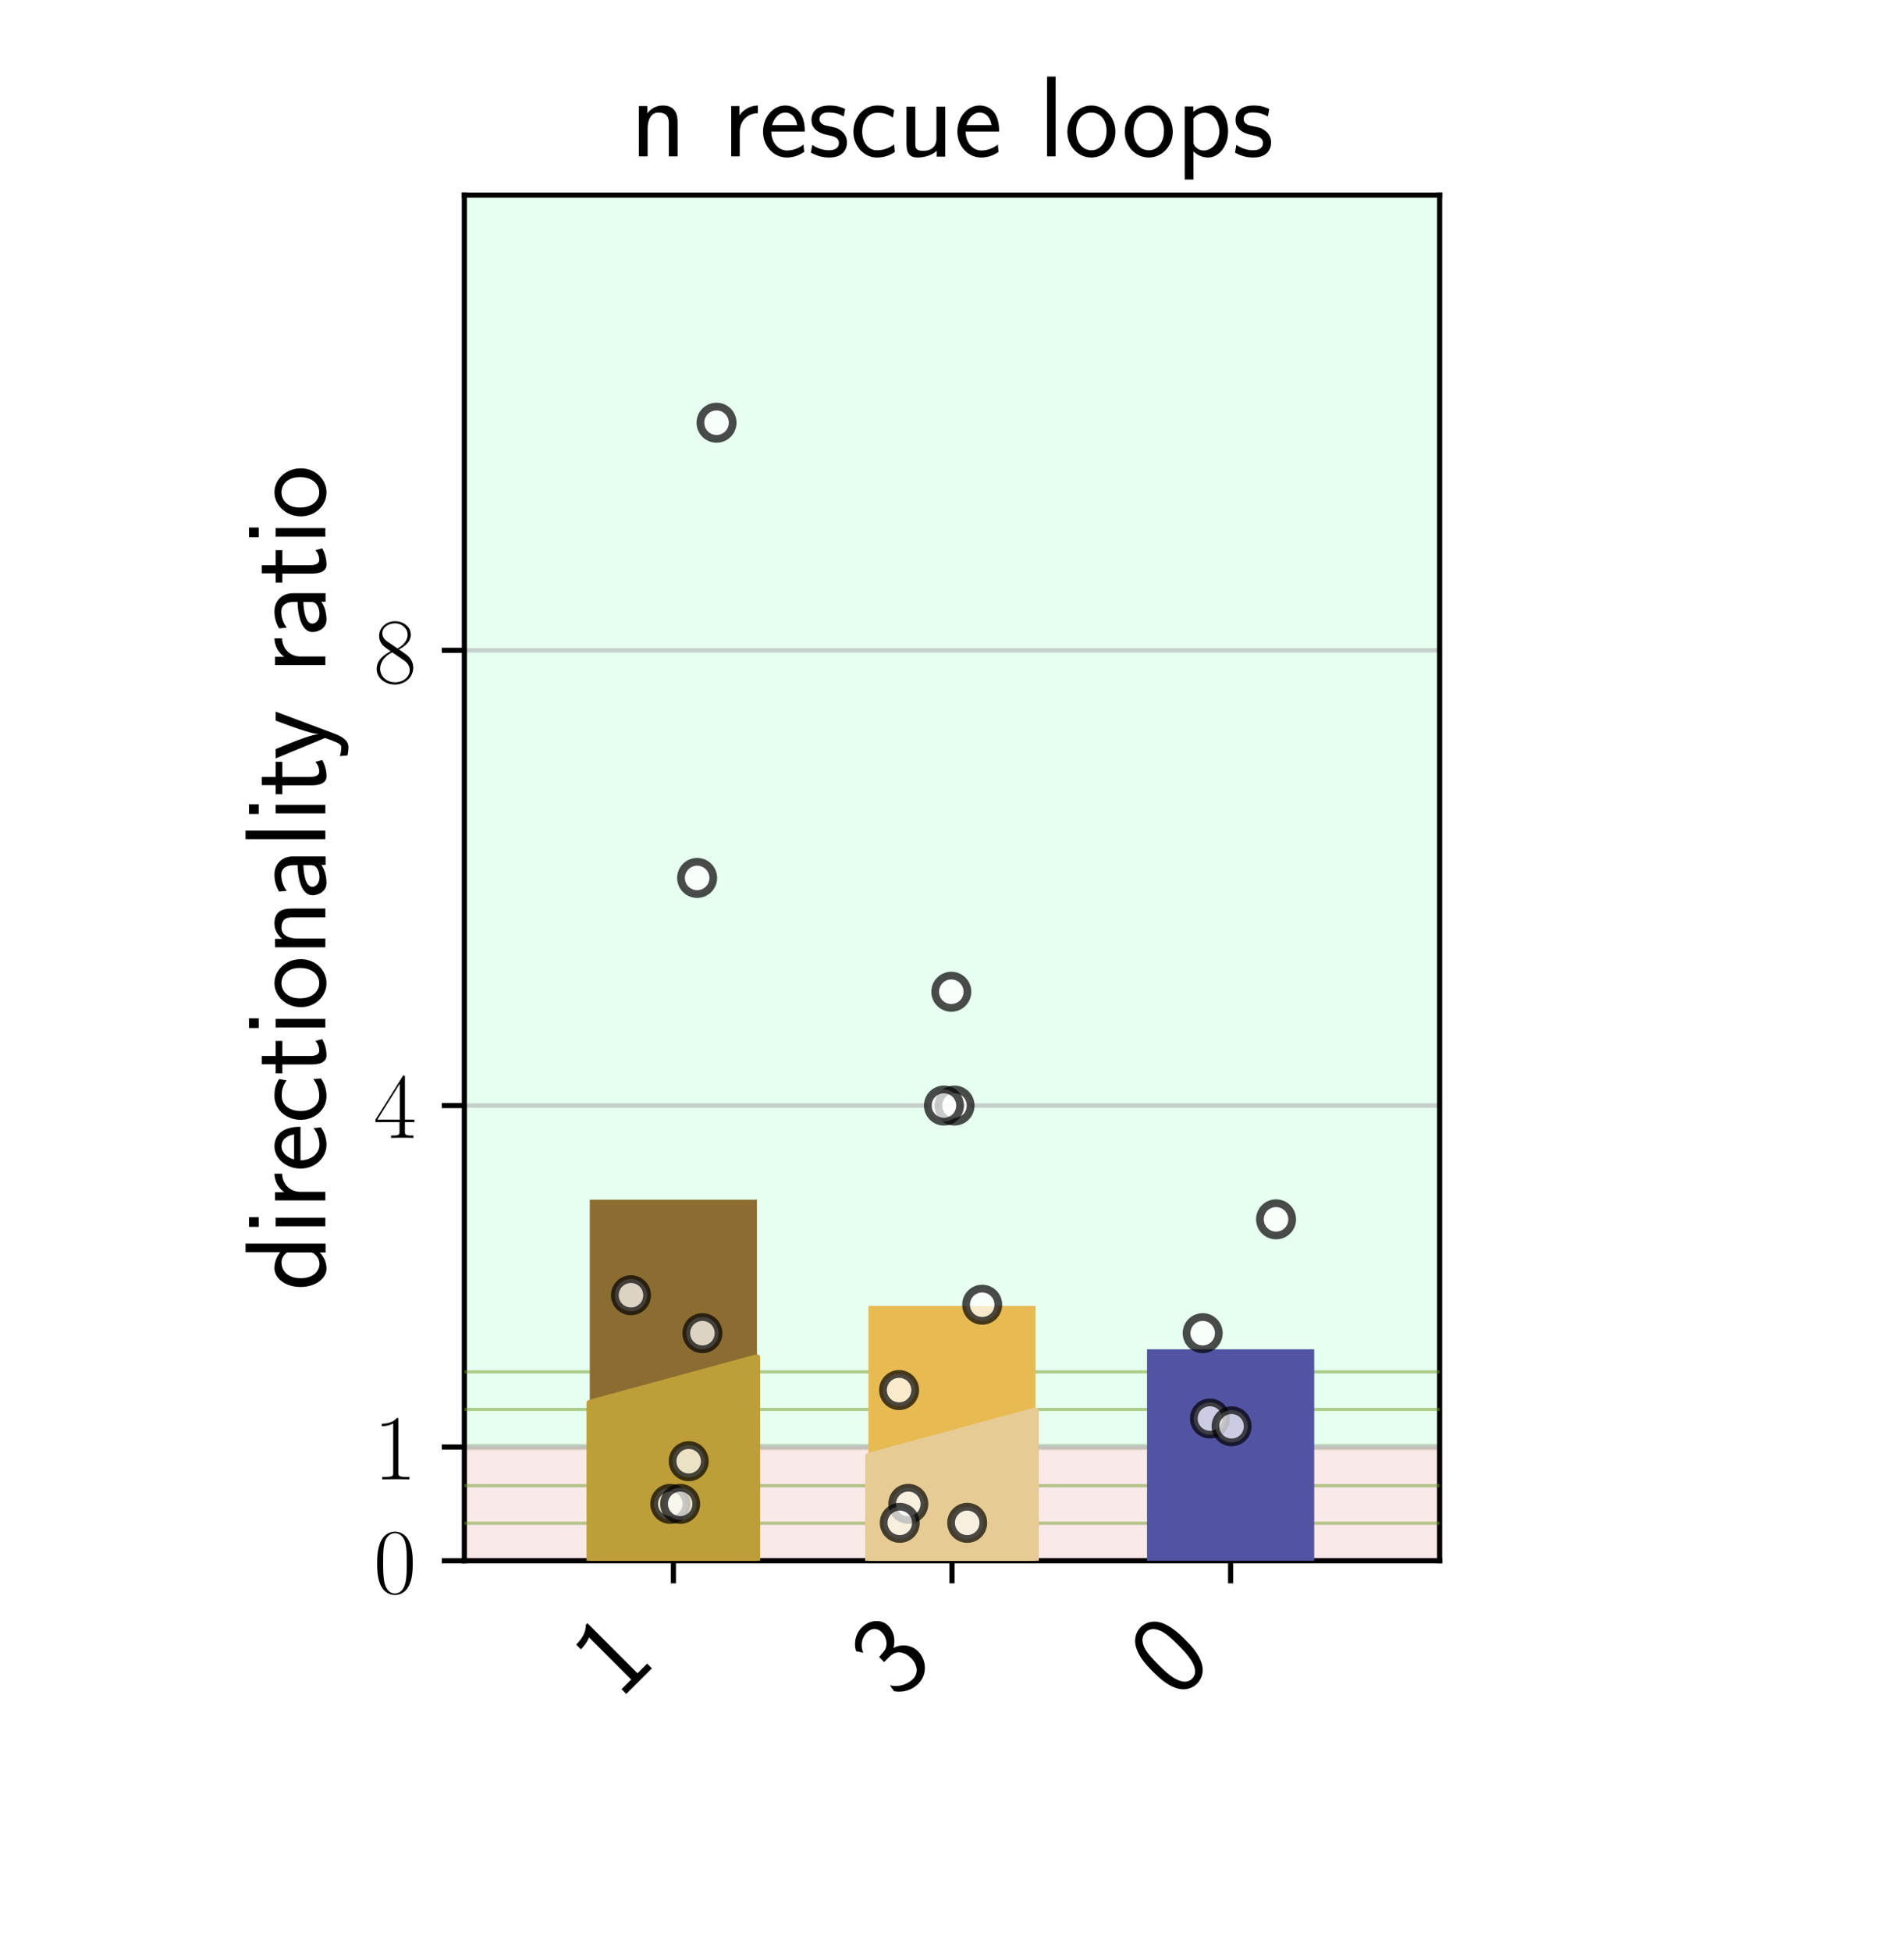 <?xml version="1.0" encoding="utf-8" standalone="no"?>
<!DOCTYPE svg PUBLIC "-//W3C//DTD SVG 1.1//EN"
  "http://www.w3.org/Graphics/SVG/1.1/DTD/svg11.dtd">
<!-- Created with matplotlib (https://matplotlib.org/) -->
<svg height="302.4pt" version="1.1" viewBox="0 0 295.2 302.4" width="295.2pt" xmlns="http://www.w3.org/2000/svg" xmlns:xlink="http://www.w3.org/1999/xlink">
 <defs>
  <style type="text/css">*{stroke-linecap:butt;stroke-linejoin:round;}</style>
 </defs>
 <g id="figure_1">
  <g id="patch_1">
   <path d="M 0 302.4 
L 295.2 302.4 
L 295.2 0 
L 0 0 
z
" style="fill:#ffffff;"/>
  </g>
  <g id="axes_1">
   <g id="patch_2">
    <path d="M 72 241.92 
L 223.2 241.92 
L 223.2 30.24 
L 72 30.24 
z
" style="fill:#ffffff;"/>
   </g>
   <g id="patch_3">
    <path clip-path="url(#p2569d16a79)" d="M 61.2 224.28 
L 223.2 224.28 
L 223.2 12.6 
L 61.2 12.6 
z
" style="fill:#01ff6b;opacity:0.1;stroke:#01ff6b;stroke-linejoin:miter;"/>
   </g>
   <g id="patch_4">
    <path clip-path="url(#p2569d16a79)" d="M 61.2 224.28 
L 223.2 224.28 
L 223.2 241.92 
L 61.2 241.92 
z
" style="fill:#c22121;opacity:0.1;stroke:#c22121;stroke-linejoin:miter;"/>
   </g>
   <g id="matplotlib.axis_1">
    <g id="xtick_1">
     <g id="line2d_1">
      <defs>
       <path d="M 0 0 
L 0 3.5 
" id="m1404664b1f" style="stroke:#000000;stroke-width:0.8;"/>
      </defs>
      <g>
       <use style="stroke:#000000;stroke-width:0.8;" x="104.4" xlink:href="#m1404664b1f" y="241.92"/>
      </g>
     </g>
     <g id="text_1">
      <!-- 1 -->
      <g transform="translate(95.971 263.688)rotate(-45)scale(0.18 -0.18)">
       <defs>
        <path d="M 28.406 67 
L 26.5 67 
C 21.094 61.703 14.797 60.969 8.406 60.797 
L 8.406 55 
C 11.297 55.094 16 55.297 20.703 57.391 
L 20.703 5.797 
L 8.906 5.797 
L 8.906 0 
L 40.203 0 
L 40.203 5.797 
L 28.406 5.797 
z
" id="CMSS17-49"/>
       </defs>
       <use transform="scale(0.996)" xlink:href="#CMSS17-49"/>
      </g>
     </g>
    </g>
    <g id="xtick_2">
     <g id="line2d_2">
      <g>
       <use style="stroke:#000000;stroke-width:0.8;" x="147.6" xlink:href="#m1404664b1f" y="241.92"/>
      </g>
     </g>
     <g id="text_2">
      <!-- 3 -->
      <g transform="translate(139.171 263.688)rotate(-45)scale(0.18 -0.18)">
       <defs>
        <path d="M 15.703 32.188 
L 22.5 32.188 
C 31.906 32.188 34.594 23.938 34.594 18.188 
C 34.594 10.344 30.203 4.188 23 4.188 
C 17.406 4.188 9.5 7.016 5 14.469 
C 4.297 10.938 4.297 10.734 3.906 8.328 
C 8.594 1.391 16.203 -2 23.203 -2 
C 34.594 -2 43 7.516 43 18.094 
C 43 26.047 37.5 32.688 30 35.188 
C 36 38.484 40.406 44.688 40.406 51.891 
C 40.406 60.297 32.703 67 23.297 67 
C 14.703 67 8 61.688 5.203 55.984 
C 5.906 54.984 7.703 52.094 8.594 50.594 
C 10.797 56.484 16.5 60.891 23.203 60.891 
C 28.797 60.891 32.5 57.188 32.5 51.891 
C 32.5 46.391 29 40.391 23.094 39 
C 22.703 39 16.5 38.391 15.703 38.297 
z
" id="CMSS17-51"/>
       </defs>
       <use transform="scale(0.996)" xlink:href="#CMSS17-51"/>
      </g>
     </g>
    </g>
    <g id="xtick_3">
     <g id="line2d_3">
      <g>
       <use style="stroke:#000000;stroke-width:0.8;" x="190.8" xlink:href="#m1404664b1f" y="241.92"/>
      </g>
     </g>
     <g id="text_3">
      <!-- 0 -->
      <g transform="translate(182.371 263.688)rotate(-45)scale(0.18 -0.18)">
       <defs>
        <path d="M 43.094 32.391 
C 43.094 38.109 43 48.75 38.906 56.984 
C 34.797 64.891 28.203 67 23.5 67 
C 16.703 67 10.906 62.984 7.906 56.578 
C 4.703 49.859 3.797 42.938 3.797 32.391 
C 3.797 25.172 4.094 16.344 7.703 8.609 
C 11.797 0.094 18.703 -2 23.406 -2 
C 29.594 -2 35.594 1.297 39 8.203 
C 42.5 15.438 43.094 23.359 43.094 32.391 
z
M 23.406 4.094 
C 15.797 4.094 13.5 12.828 12.797 15.734 
C 11.594 20.75 11.406 25.562 11.406 33.5 
C 11.406 39.719 11.406 46.75 13.297 52.266 
C 15.594 58.688 19.594 60.891 23.406 60.891 
C 30.797 60.891 33.203 53.469 34 50.859 
C 35.5 45.547 35.5 39.312 35.5 33.5 
C 35.5 24.156 35.5 4.094 23.406 4.094 
z
" id="CMSS17-48"/>
       </defs>
       <use transform="scale(0.996)" xlink:href="#CMSS17-48"/>
      </g>
     </g>
    </g>
   </g>
   <g id="matplotlib.axis_2">
    <g id="ytick_1">
     <g id="line2d_4">
      <path clip-path="url(#p2569d16a79)" d="M 72 241.92 
L 223.2 241.92 
" style="fill:none;stroke:#b0b0b0;stroke-linecap:square;stroke-opacity:0.6;stroke-width:0.7;"/>
     </g>
     <g id="line2d_5">
      <defs>
       <path d="M 0 0 
L -3.5 0 
" id="m01552927e4" style="stroke:#000000;stroke-width:0.8;"/>
      </defs>
      <g>
       <use style="stroke:#000000;stroke-width:0.8;" x="72" xlink:href="#m01552927e4" y="241.92"/>
      </g>
     </g>
     <g id="text_4">
      <!-- $\mathdefault{0}$ -->
      <g transform="translate(57.928 246.936)scale(0.145 -0.145)">
       <defs>
        <path d="M 42 31.844 
C 42 37.969 41.906 48.422 37.703 56.453 
C 34 63.484 28.094 66 22.906 66 
C 18.094 66 12 63.781 8.203 56.562 
C 4.203 49.016 3.797 39.672 3.797 31.844 
C 3.797 26.109 3.906 17.375 7 9.734 
C 11.297 -0.609 19 -2 22.906 -2 
C 27.5 -2 34.5 -0.109 38.594 9.438 
C 41.594 16.375 42 24.5 42 31.844 
z
M 22.906 -0.406 
C 16.5 -0.406 12.703 5.125 11.297 12.75 
C 10.203 18.688 10.203 27.328 10.203 32.953 
C 10.203 40.688 10.203 47.109 11.5 53.234 
C 13.406 61.781 19 64.391 22.906 64.391 
C 27 64.391 32.297 61.672 34.203 53.438 
C 35.5 47.719 35.594 40.984 35.594 32.953 
C 35.594 26.422 35.594 18.375 34.406 12.453 
C 32.297 1.5 26.406 -0.406 22.906 -0.406 
z
" id="CMR17-48"/>
       </defs>
       <use transform="scale(0.996)" xlink:href="#CMR17-48"/>
      </g>
     </g>
    </g>
    <g id="ytick_2">
     <g id="line2d_6">
      <path clip-path="url(#p2569d16a79)" d="M 72 224.28 
L 223.2 224.28 
" style="fill:none;stroke:#b0b0b0;stroke-linecap:square;stroke-opacity:0.6;stroke-width:0.7;"/>
     </g>
     <g id="line2d_7">
      <g>
       <use style="stroke:#000000;stroke-width:0.8;" x="72" xlink:href="#m01552927e4" y="224.28"/>
      </g>
     </g>
     <g id="text_5">
      <!-- $\mathdefault{1}$ -->
      <g transform="translate(57.928 229.296)scale(0.145 -0.145)">
       <defs>
        <path d="M 26.594 63.797 
C 26.594 65.891 26.5 66 25.094 66 
C 21.203 61.359 15.297 59.891 9.703 59.688 
C 9.406 59.688 8.906 59.688 8.797 59.5 
C 8.703 59.297 8.703 59.094 8.703 57 
C 11.797 57 17 57.594 21 59.984 
L 21 7.297 
C 21 3.797 20.797 2.594 12.203 2.594 
L 9.203 2.594 
L 9.203 0 
C 14 0.094 19 0.188 23.797 0.188 
C 28.594 0.188 33.594 0.094 38.406 0 
L 38.406 2.594 
L 35.406 2.594 
C 26.797 2.594 26.594 3.688 26.594 7.297 
z
" id="CMR17-49"/>
       </defs>
       <use transform="scale(0.996)" xlink:href="#CMR17-49"/>
      </g>
     </g>
    </g>
    <g id="ytick_3">
     <g id="line2d_8">
      <path clip-path="url(#p2569d16a79)" d="M 72 171.36 
L 223.2 171.36 
" style="fill:none;stroke:#b0b0b0;stroke-linecap:square;stroke-opacity:0.6;stroke-width:0.7;"/>
     </g>
     <g id="line2d_9">
      <g>
       <use style="stroke:#000000;stroke-width:0.8;" x="72" xlink:href="#m01552927e4" y="171.36"/>
      </g>
     </g>
     <g id="text_6">
      <!-- $\mathdefault{4}$ -->
      <g transform="translate(57.928 176.376)scale(0.145 -0.145)">
       <defs>
        <path d="M 33.594 64.797 
C 33.594 66.891 33.5 67 31.703 67 
L 2 19.594 
L 2 17 
L 27.797 17 
L 27.797 7.188 
C 27.797 3.594 27.594 2.594 20.594 2.594 
L 18.703 2.594 
L 18.703 0 
C 21.906 0.188 27.297 0.188 30.703 0.188 
C 34.094 0.188 39.5 0.188 42.703 0 
L 42.703 2.594 
L 40.797 2.594 
C 33.797 2.594 33.594 3.594 33.594 7.188 
L 33.594 17 
L 43.797 17 
L 43.797 19.594 
L 33.594 19.594 
z
M 28.094 58.172 
L 28.094 19.594 
L 4 19.594 
z
" id="CMR17-52"/>
       </defs>
       <use transform="scale(0.996)" xlink:href="#CMR17-52"/>
      </g>
     </g>
    </g>
    <g id="ytick_4">
     <g id="line2d_10">
      <path clip-path="url(#p2569d16a79)" d="M 72 100.8 
L 223.2 100.8 
" style="fill:none;stroke:#b0b0b0;stroke-linecap:square;stroke-opacity:0.6;stroke-width:0.7;"/>
     </g>
     <g id="line2d_11">
      <g>
       <use style="stroke:#000000;stroke-width:0.8;" x="72" xlink:href="#m01552927e4" y="100.8"/>
      </g>
     </g>
     <g id="text_7">
      <!-- $\mathdefault{8}$ -->
      <g transform="translate(57.928 105.816)scale(0.145 -0.145)">
       <defs>
        <path d="M 27.203 35.766 
C 33.5 38.969 39.906 43.797 39.906 51.531 
C 39.906 60.688 31.094 66 23 66 
C 13.906 66 5.906 59.375 5.906 50.234 
C 5.906 47.719 6.5 43.391 10.406 39.578 
C 11.406 38.578 15.594 35.562 18.297 33.656 
C 13.797 31.344 3.297 25.812 3.297 14.766 
C 3.297 4.406 13.094 -2 22.797 -2 
C 33.5 -2 42.5 5.719 42.5 15.969 
C 42.5 25.109 36.406 29.328 32.406 32.047 
z
M 14.094 44.609 
C 13.297 45.109 9.297 48.219 9.297 52.938 
C 9.297 59.078 15.594 63.688 22.797 63.688 
C 30.703 63.688 36.5 58.062 36.5 51.531 
C 36.5 42.188 26.094 36.859 25.594 36.859 
C 25.5 36.859 25.406 36.859 24.594 37.469 
z
M 32.5 24 
C 34 22.906 38.797 19.578 38.797 13.453 
C 38.797 6.016 31.406 0.391 23 0.391 
C 13.906 0.391 7 6.922 7 14.859 
C 7 22.797 13.094 29.438 20 32.547 
z
" id="CMR17-56"/>
       </defs>
       <use transform="scale(0.996)" xlink:href="#CMR17-56"/>
      </g>
     </g>
    </g>
    <g id="text_8">
     <!-- directionality ratio -->
     <g transform="translate(50.44 200.076)rotate(-90)scale(0.18 -0.18)">
      <defs>
       <path d="M 40.797 69 
L 33.406 69 
L 33.406 38.984 
C 30.297 41.594 25.203 44 19.594 44 
C 10.5 44 3.297 34.047 3.297 21.484 
C 3.297 8.938 10.406 -1 19.297 -1 
C 26.203 -1 30.797 2.688 33.203 4.797 
L 33.203 -0.203 
L 40.797 -0.203 
z
M 33.203 13.297 
C 33.203 11.875 33.203 10.359 30.094 7.625 
C 28.094 5.906 25.703 5.094 23.406 5.094 
C 18 5.094 10.906 9.141 10.906 21.391 
C 10.906 34.141 18.906 37.891 24.406 37.891 
C 28.094 37.891 31.094 36.062 33.203 33.031 
z
" id="CMSS17-100"/>
       <path d="M 15.297 66 
L 6.906 66 
L 6.906 57.594 
L 15.297 57.594 
z
M 14.797 43 
L 7.406 43 
L 7.406 0 
L 14.797 0 
z
" id="CMSS17-105"/>
       <path d="M 14.906 21.391 
C 14.906 30.844 21.797 37.172 30.594 37.375 
L 30.594 44 
C 24.203 43.891 18.203 40.688 14.594 35.469 
L 14.594 43.484 
L 7.5 43.484 
L 7.5 0 
L 14.906 0 
z
" id="CMSS17-114"/>
       <path d="M 39.094 21.484 
C 39.094 24.797 38.906 31.266 35.703 36.672 
C 32.203 42.391 26.5 44 22.203 44 
C 11.797 44 3 34.125 3 21.297 
C 3 9.047 12.094 -1 23.594 -1 
C 28.094 -1 33.594 0.297 38.594 3.891 
C 38.594 4.297 38.406 6.469 38.297 6.578 
C 38.297 6.766 38 9.828 38 10.234 
C 33.203 6.375 27.703 5.094 23.703 5.094 
C 17.297 5.094 10.406 10.422 10.094 21.484 
z
M 10.906 27 
C 12.203 32.594 16.594 37.891 22.203 37.891 
C 23.703 37.891 30.703 37.688 32.5 27 
z
" id="CMSS17-101"/>
       <path d="M 38.5 39.688 
C 38.5 40.391 33.906 42.391 32.703 42.797 
C 29.406 44 25.203 44 24.094 44 
C 11.094 44 3.297 32.688 3.297 21.297 
C 3.297 9.297 12 -1 23.703 -1 
C 30.406 -1 35.203 1.188 39.094 3.797 
L 38.5 10.391 
C 34.203 7.094 29.203 5.297 23.797 5.297 
C 16 5.297 10.906 12.094 10.906 21.391 
C 10.906 28.594 14.203 37.688 24.203 37.688 
C 29.703 37.688 32.797 36.594 37.406 33.484 
z
" id="CMSS17-99"/>
       <path d="M 16.703 37.188 
L 29.703 37.188 
L 29.703 43 
L 16.703 43 
L 16.703 55 
L 9.594 55 
L 9.594 43 
L 1.703 43 
L 1.703 37.188 
L 9.406 37.188 
L 9.406 11.734 
C 9.406 6 10.703 -1 17.297 -1 
C 22.297 -1 26.906 0.391 31.297 2.688 
L 29.703 8.609 
C 27.297 6.5 24.406 5.297 21.297 5.297 
C 16.906 5.297 16.703 10.922 16.703 13.438 
z
" id="CMSS17-116"/>
       <path d="M 44.203 21.188 
C 44.203 33.984 34.703 44 23.5 44 
C 12 44 2.703 33.688 2.703 21.188 
C 2.703 8.5 12.297 -1 23.406 -1 
C 34.797 -1 44.203 8.797 44.203 21.188 
z
M 23.5 5.297 
C 16.406 5.297 10.297 11.094 10.297 21.984 
C 10.297 33.594 17.406 37.891 23.406 37.891 
C 29.906 37.891 36.594 33.188 36.594 21.984 
C 36.594 10.688 30.094 5.297 23.5 5.297 
z
" id="CMSS17-111"/>
       <path d="M 40.906 29.344 
C 40.906 35.672 39.406 44 28.094 44 
C 21.703 44 17.5 40.688 14.703 37.281 
L 14.703 43.484 
L 7.406 43.484 
L 7.406 0 
L 15 0 
L 15 24.312 
C 15 30.656 17.406 37.891 24.203 37.891 
C 33 37.891 33.297 31.953 33.297 28.531 
L 33.297 0 
L 40.906 0 
z
" id="CMSS17-110"/>
       <path d="M 37.594 27.953 
C 37.594 37.484 30.906 44 21.906 44 
C 17.5 44 12.703 43.188 7.203 39.984 
L 7.797 33.328 
C 10.297 35.156 14.594 38.094 21.797 38.094 
C 26.906 38.094 30 34.141 30 27.844 
L 30 24 
C 14 23.5 4 18.891 4 11.109 
C 4 7.062 6.5 -1 14.797 -1 
C 16.297 -1 24.406 -0.812 30.203 3.5 
L 30.203 -0.203 
L 37.594 -0.203 
z
M 30 12.875 
C 30 11.109 30 8.734 27 6.969 
C 24.406 5.297 21.094 5.094 19.703 5.094 
C 14.703 5.094 11.297 7.859 11.297 11.297 
C 11.297 18.203 26.906 18.891 30 19 
z
" id="CMSS17-97"/>
       <path d="M 14.797 69 
L 7.406 69 
L 7.406 0 
L 14.797 0 
z
" id="CMSS17-108"/>
       <path d="M 41.797 43 
L 34 43 
C 25.5 20.203 22.594 10.953 22.406 5.984 
L 22.297 5.984 
C 22 10.859 17.594 22.797 14.094 31.344 
L 9.406 43 
L 1.297 43 
L 19 0.219 
C 17.906 -2.766 16.297 -7.25 15.797 -8.234 
C 13.594 -13.812 12.094 -13.812 10.5 -13.812 
C 10.094 -13.812 6.906 -13.703 3.297 -12.609 
L 3.906 -19.203 
C 6.406 -19.703 8.906 -20 10.703 -20 
C 13.203 -20 18.203 -20 22.797 -7.734 
z
" id="CMSS17-121"/>
      </defs>
      <use transform="scale(0.996)" xlink:href="#CMSS17-100"/>
      <use transform="translate(48.205 0)scale(0.996)" xlink:href="#CMSS17-105"/>
      <use transform="translate(70.386 0)scale(0.996)" xlink:href="#CMSS17-114"/>
      <use transform="translate(102.295 0)scale(0.996)" xlink:href="#CMSS17-101"/>
      <use transform="translate(143.934 0)scale(0.996)" xlink:href="#CMSS17-99"/>
      <use transform="translate(185.573 0)scale(0.996)" xlink:href="#CMSS17-116"/>
      <use transform="translate(219.405 0)scale(0.996)" xlink:href="#CMSS17-105"/>
      <use transform="translate(241.585 0)scale(0.996)" xlink:href="#CMSS17-111"/>
      <use transform="translate(288.429 0)scale(0.996)" xlink:href="#CMSS17-110"/>
      <use transform="translate(336.634 0)scale(0.996)" xlink:href="#CMSS17-97"/>
      <use transform="translate(381.556 0)scale(0.996)" xlink:href="#CMSS17-108"/>
      <use transform="translate(403.737 0)scale(0.996)" xlink:href="#CMSS17-105"/>
      <use transform="translate(425.917 0)scale(0.996)" xlink:href="#CMSS17-116"/>
      <use transform="translate(457.146 0)scale(0.996)" xlink:href="#CMSS17-121"/>
      <use transform="translate(531.376 0)scale(0.996)" xlink:href="#CMSS17-114"/>
      <use transform="translate(563.285 0)scale(0.996)" xlink:href="#CMSS17-97"/>
      <use transform="translate(608.207 0)scale(0.996)" xlink:href="#CMSS17-116"/>
      <use transform="translate(642.039 0)scale(0.996)" xlink:href="#CMSS17-105"/>
      <use transform="translate(664.22 0)scale(0.996)" xlink:href="#CMSS17-111"/>
     </g>
    </g>
   </g>
   <g id="patch_5">
    <path d="M 72 241.92 
L 72 30.24 
" style="fill:none;stroke:#000000;stroke-linecap:square;stroke-linejoin:miter;stroke-width:0.8;"/>
   </g>
   <g id="patch_6">
    <path d="M 223.2 241.92 
L 223.2 30.24 
" style="fill:none;stroke:#000000;stroke-linecap:square;stroke-linejoin:miter;stroke-width:0.8;"/>
   </g>
   <g id="patch_7">
    <path d="M 72 241.92 
L 223.2 241.92 
" style="fill:none;stroke:#000000;stroke-linecap:square;stroke-linejoin:miter;stroke-width:0.8;"/>
   </g>
   <g id="patch_8">
    <path d="M 72 30.24 
L 223.2 30.24 
" style="fill:none;stroke:#000000;stroke-linecap:square;stroke-linejoin:miter;stroke-width:0.8;"/>
   </g>
   <g id="LineCollection_1">
    <path clip-path="url(#p2569d16a79)" d="M 72 212.638 
L 223.2 212.638 
" style="fill:none;stroke:#729c27;stroke-opacity:0.5;stroke-width:0.5;"/>
    <path clip-path="url(#p2569d16a79)" d="M 72 218.459 
L 223.2 218.459 
" style="fill:none;stroke:#729c27;stroke-opacity:0.5;stroke-width:0.5;"/>
    <path clip-path="url(#p2569d16a79)" d="M 72 236.099 
L 223.2 236.099 
" style="fill:none;stroke:#729c27;stroke-opacity:0.5;stroke-width:0.5;"/>
    <path clip-path="url(#p2569d16a79)" d="M 72 230.278 
L 223.2 230.278 
" style="fill:none;stroke:#729c27;stroke-opacity:0.5;stroke-width:0.5;"/>
   </g>
   <g id="text_9">
    <!-- n rescue loops -->
    <g transform="translate(97.722 24.24)scale(0.18 -0.18)">
     <defs>
      <path d="M 32.203 40.984 
C 26.297 43.797 21.703 44 18.703 44 
C 11.594 44 3.094 41.484 3.094 31.391 
C 3.094 21.297 14.094 19.094 17.094 18.484 
C 21.703 17.594 26.797 16.594 26.797 11.594 
C 26.797 5.297 19.594 5.297 18.297 5.297 
C 14.297 5.297 8.797 6.391 3.797 9.984 
L 2.594 3.297 
C 8.297 0 13.797 -1 18.406 -1 
C 30.703 -1 33.797 6.5 33.797 12.188 
C 33.797 17.094 31 20.391 29.094 21.891 
C 25.797 24.484 24.594 24.797 16.406 26.484 
C 15 26.688 10.094 27.797 10.094 32.297 
C 10.094 37.984 16.406 37.984 17.797 37.984 
C 24.297 37.984 28.297 35.984 31 34.484 
z
" id="CMSS17-115"/>
      <path d="M 40.906 43 
L 33.297 43 
L 33.297 15.25 
C 33.297 7.812 27.906 4.797 22.203 4.797 
C 15.594 4.797 15 7 15 11.125 
L 15 43 
L 7.406 43 
L 7.406 10.625 
C 7.406 2.797 10.094 -1 17 -1 
C 20.406 -1 28.094 -0.203 33.5 4.797 
L 33.5 -0.203 
L 40.906 -0.203 
z
" id="CMSS17-117"/>
      <path d="M 15.094 4.297 
C 18.406 1.094 22.906 -1 27.703 -1 
C 37 -1 45 8.641 45 21.594 
C 45 33.547 39 44 30.406 44 
C 25.406 44 19.406 42.188 14.906 38.594 
L 14.906 43.188 
L 7.5 43.188 
L 7.5 -20 
L 15.094 -20 
z
M 15.094 32.625 
C 15.906 33.844 19.297 37.688 24.797 37.688 
C 31.797 37.688 37.406 30.406 37.406 21.594 
C 37.406 11.578 30.594 5.094 23.906 5.094 
C 21.906 5.094 19.797 5.594 17.797 7.312 
C 15.094 9.75 15.094 11.266 15.094 12.688 
z
" id="CMSS17-112"/>
     </defs>
     <use transform="scale(0.996)" xlink:href="#CMSS17-110"/>
     <use transform="translate(79.434 0)scale(0.996)" xlink:href="#CMSS17-114"/>
     <use transform="translate(111.344 0)scale(0.996)" xlink:href="#CMSS17-101"/>
     <use transform="translate(152.983 0)scale(0.996)" xlink:href="#CMSS17-115"/>
     <use transform="translate(188.896 0)scale(0.996)" xlink:href="#CMSS17-99"/>
     <use transform="translate(230.535 0)scale(0.996)" xlink:href="#CMSS17-117"/>
     <use transform="translate(278.74 0)scale(0.996)" xlink:href="#CMSS17-101"/>
     <use transform="translate(351.608 0)scale(0.996)" xlink:href="#CMSS17-108"/>
     <use transform="translate(373.789 0)scale(0.996)" xlink:href="#CMSS17-111"/>
     <use transform="translate(423.235 0)scale(0.996)" xlink:href="#CMSS17-111"/>
     <use transform="translate(470.078 0)scale(0.996)" xlink:href="#CMSS17-112"/>
     <use transform="translate(518.283 0)scale(0.996)" xlink:href="#CMSS17-115"/>
    </g>
   </g>
   <g id="patch_9">
    <path clip-path="url(#p2569d16a79)" d="M 91.44 241.92 
L 117.36 241.92 
L 117.36 185.955 
L 91.44 185.955 
z
" style="fill:#8c6d31;"/>
   </g>
   <g id="patch_10">
    <path clip-path="url(#p2569d16a79)" d="M 134.64 241.92 
L 160.56 241.92 
L 160.56 202.414 
L 134.64 202.414 
z
" style="fill:#e7ba52;"/>
   </g>
   <g id="patch_11">
    <path clip-path="url(#p2569d16a79)" d="M 177.84 241.92 
L 203.76 241.92 
L 203.76 209.146 
L 177.84 209.146 
z
" style="fill:#5254a3;"/>
   </g>
   <g id="patch_12">
    <path clip-path="url(#p2569d16a79)" d="M 91.44 241.92 
L 91.44 217.465 
L 117.36 210.41 
L 117.36 241.92 
z
" style="fill:#bd9e39;stroke:#bd9e39;stroke-linejoin:miter;"/>
   </g>
   <g id="patch_13">
    <path clip-path="url(#p2569d16a79)" d="M 134.64 241.92 
L 134.64 225.695 
L 160.56 218.639 
L 160.56 241.92 
z
" style="fill:#e7cb94;stroke:#e7cb94;stroke-linejoin:miter;"/>
   </g>
   <g id="PathCollection_1">
    <defs>
     <path d="M 0 2.5 
C 0.663 2.5 1.299 2.237 1.768 1.768 
C 2.237 1.299 2.5 0.663 2.5 0 
C 2.5 -0.663 2.237 -1.299 1.768 -1.768 
C 1.299 -2.237 0.663 -2.5 0 -2.5 
C -0.663 -2.5 -1.299 -2.237 -1.768 -1.768 
C -2.237 -1.299 -2.5 -0.663 -2.5 0 
C -2.5 0.663 -2.237 1.299 -1.768 1.768 
C -1.299 2.237 -0.663 2.5 0 2.5 
z
" id="m99ba42c50e" style="stroke:#000000;stroke-opacity:0.7;stroke-width:1.2;"/>
    </defs>
    <g>
     <use style="fill:#ffffff;fill-opacity:0.7;stroke:#000000;stroke-opacity:0.7;stroke-width:1.2;" x="106.777" xlink:href="#m99ba42c50e" y="226.485"/>
     <use style="fill:#ffffff;fill-opacity:0.7;stroke:#000000;stroke-opacity:0.7;stroke-width:1.2;" x="111.091" xlink:href="#m99ba42c50e" y="65.52"/>
     <use style="fill:#ffffff;fill-opacity:0.7;stroke:#000000;stroke-opacity:0.7;stroke-width:1.2;" x="103.92" xlink:href="#m99ba42c50e" y="233.1"/>
     <use style="fill:#ffffff;fill-opacity:0.7;stroke:#000000;stroke-opacity:0.7;stroke-width:1.2;" x="97.827" xlink:href="#m99ba42c50e" y="200.76"/>
     <use style="fill:#ffffff;fill-opacity:0.7;stroke:#000000;stroke-opacity:0.7;stroke-width:1.2;" x="108.085" xlink:href="#m99ba42c50e" y="136.08"/>
     <use style="fill:#ffffff;fill-opacity:0.7;stroke:#000000;stroke-opacity:0.7;stroke-width:1.2;" x="108.906" xlink:href="#m99ba42c50e" y="206.64"/>
     <use style="fill:#ffffff;fill-opacity:0.7;stroke:#000000;stroke-opacity:0.7;stroke-width:1.2;" x="105.459" xlink:href="#m99ba42c50e" y="233.1"/>
     <use style="fill:#ffffff;fill-opacity:0.7;stroke:#000000;stroke-opacity:0.7;stroke-width:1.2;" x="152.282" xlink:href="#m99ba42c50e" y="202.23"/>
     <use style="fill:#ffffff;fill-opacity:0.7;stroke:#000000;stroke-opacity:0.7;stroke-width:1.2;" x="147.493" xlink:href="#m99ba42c50e" y="153.72"/>
     <use style="fill:#ffffff;fill-opacity:0.7;stroke:#000000;stroke-opacity:0.7;stroke-width:1.2;" x="147.993" xlink:href="#m99ba42c50e" y="171.36"/>
     <use style="fill:#ffffff;fill-opacity:0.7;stroke:#000000;stroke-opacity:0.7;stroke-width:1.2;" x="146.348" xlink:href="#m99ba42c50e" y="171.36"/>
     <use style="fill:#ffffff;fill-opacity:0.7;stroke:#000000;stroke-opacity:0.7;stroke-width:1.2;" x="139.399" xlink:href="#m99ba42c50e" y="215.46"/>
     <use style="fill:#ffffff;fill-opacity:0.7;stroke:#000000;stroke-opacity:0.7;stroke-width:1.2;" x="140.824" xlink:href="#m99ba42c50e" y="233.1"/>
     <use style="fill:#ffffff;fill-opacity:0.7;stroke:#000000;stroke-opacity:0.7;stroke-width:1.2;" x="139.503" xlink:href="#m99ba42c50e" y="236.04"/>
     <use style="fill:#ffffff;fill-opacity:0.7;stroke:#000000;stroke-opacity:0.7;stroke-width:1.2;" x="149.957" xlink:href="#m99ba42c50e" y="236.04"/>
     <use style="fill:#ffffff;fill-opacity:0.7;stroke:#000000;stroke-opacity:0.7;stroke-width:1.2;" x="187.592" xlink:href="#m99ba42c50e" y="219.87"/>
     <use style="fill:#ffffff;fill-opacity:0.7;stroke:#000000;stroke-opacity:0.7;stroke-width:1.2;" x="190.948" xlink:href="#m99ba42c50e" y="221.073"/>
     <use style="fill:#ffffff;fill-opacity:0.7;stroke:#000000;stroke-opacity:0.7;stroke-width:1.2;" x="197.843" xlink:href="#m99ba42c50e" y="189"/>
     <use style="fill:#ffffff;fill-opacity:0.7;stroke:#000000;stroke-opacity:0.7;stroke-width:1.2;" x="186.468" xlink:href="#m99ba42c50e" y="206.64"/>
    </g>
   </g>
  </g>
 </g>
 <defs>
  <clipPath id="p2569d16a79">
   <rect height="211.68" width="151.2" x="72" y="30.24"/>
  </clipPath>
 </defs>
</svg>
